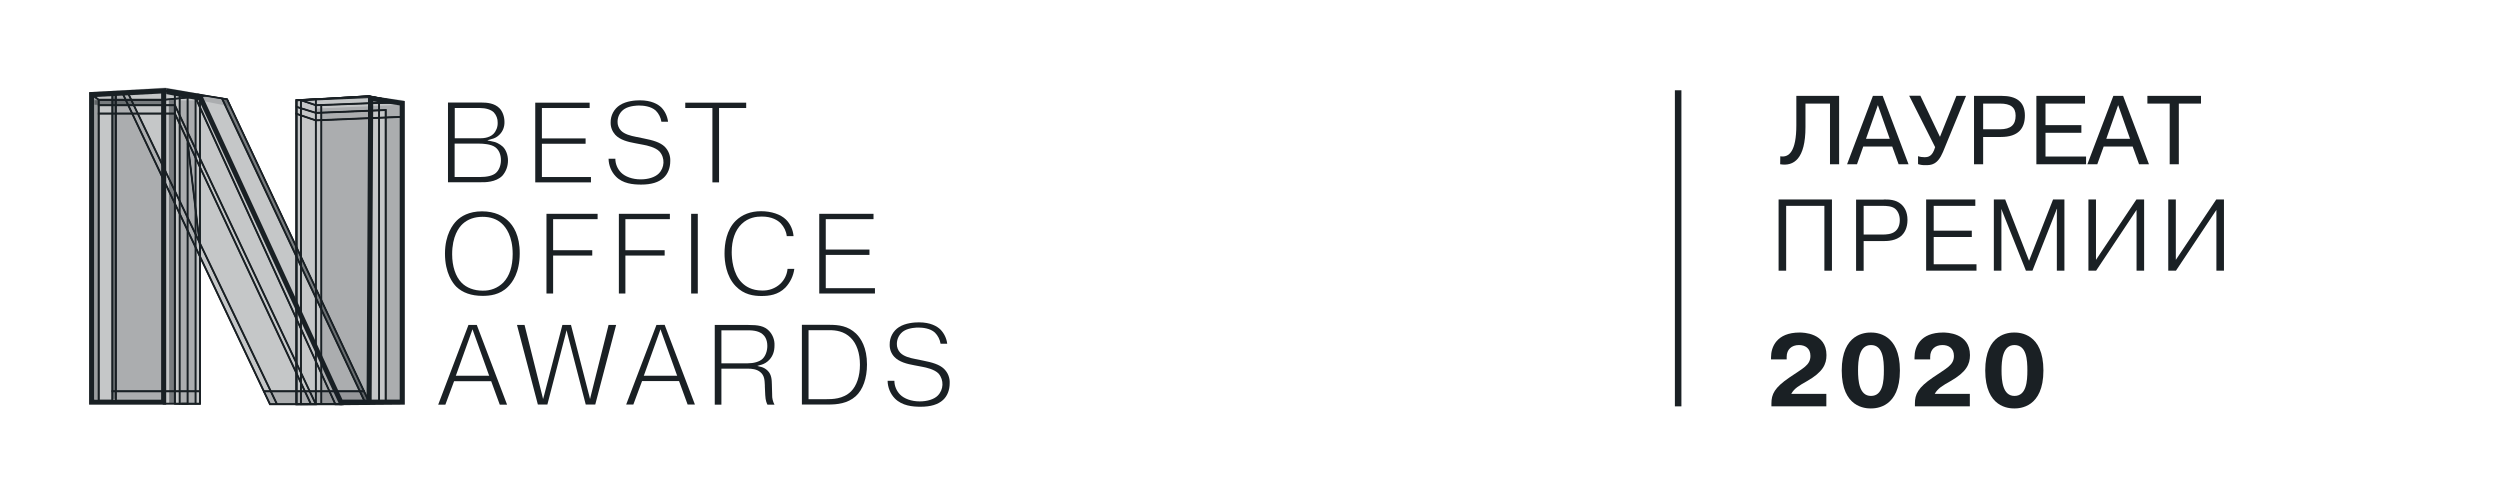 <?xml version="1.0" encoding="utf-8"?>
<!-- Generator: Adobe Illustrator 22.1.0, SVG Export Plug-In . SVG Version: 6.00 Build 0)  -->
<svg version="1.1" id="Layer_1" xmlns="http://www.w3.org/2000/svg" xmlns:xlink="http://www.w3.org/1999/xlink" x="0px" y="0px"
	 viewBox="0 0 1916.4 380.3" style="enable-background:new 0 0 1916.4 380.3;" xml:space="preserve">
<style type="text/css">
	.st0{fill:#FFFFFF;}
	.st1{fill:#1A2024;}
	.st2{opacity:0.25;fill:#1A2024;enable-background:new    ;}
	.st3{opacity:0.45;fill:#1A2024;enable-background:new    ;}
	.st4{opacity:0.15;fill:#1A2024;enable-background:new    ;}
	.st5{fill:none;stroke:#1A2024;stroke-width:5;stroke-miterlimit:10;}
</style>
<rect x="-0.9" class="st0" width="1917.4" height="380.3"/>
<path class="st1" d="M125.6,308.3H70.2V72.5l0,0v-0.1c0.1-0.2,0.2-0.5,27.8-1.8c13.6-0.6,27.4-1.2,27.5-1.2h0.1V308.3z M70.3,308.1
	h55V69.7c-18.5,0.7-53.5,2.2-55,2.8V308.1z"/>
<path class="st1" d="M125.8,308.5H69.9V72.4c0.1-0.3,0.3-0.7,28-1.9c11.8-0.5,23.9-1,27.3-1.2h0.5v239.2H125.8z M70.6,307.9h54.6
	v-238c-20.9,0.8-52,2.2-54.6,2.8V307.9z"/>
<path class="st1" d="M153.4,309.5h-28v-240l28,4.3V309.5z M125.5,309.3h27.7V74l-27.7-4.3V309.3z"/>
<path class="st1" d="M153.8,309.9h-28.9V69l28.9,4.5V309.9z M126,308.9h26.8V74.4L126,70.2V308.9z"/>
<path class="st1" d="M153.6,309.7h-28.5V69.3l28.5,4.4V309.7z M125.8,309.1H153V74.2L125.8,70V309.1z"/>
<path class="st1" d="M154,310.1h-29.3V68.8l29.3,4.5V310.1z M126.2,308.7h26.4V74.6l-26.4-4.1C126.2,70.5,126.2,308.7,126.2,308.7z"
	/>
<path class="st1" d="M227.1,309.9V76.7h0.1l55.8-3.4v236.3h-0.1L227.1,309.9z M227.3,76.9v232.8l55.5-0.3V73.6L227.3,76.9z"/>
<path class="st1" d="M226.7,310.4v-234h0.5l56.2-3.4v237h-0.5L226.7,310.4z M227.7,77.3v232l54.6-0.3V74L227.7,77.3z"/>
<path class="st1" d="M226.9,310.1V76.5h0.3l56-2.9v236.1h-0.3L226.9,310.1z M227.5,77.1v232.4l55.1-0.3V73.8L227.5,77.1z"/>
<path class="st1" d="M226.5,310.6V76.1h0.7l56.5-2.9v237H283L226.5,310.6z M228,77.6v231.5l54.2-0.3V74.2L228,77.6z"/>
<path class="st1" d="M308.5,308.3h-25.6v-235h0.1l25.5,4.8V308.3z M283,308.1h25.3V78.3L283,73.6V308.1z"/>
<path class="st1" d="M308.7,308.5h-26.1V73.1l0.4,0.1l25.7,4.8V308.5z M283.2,307.9H308V78.5l-24.8-4.7V307.9z"/>
<path class="st1" d="M283.1,308.3h-21.8v-0.1l-109-235.8l21.9,3.5l0,0L283.1,308.3z M261.4,308.1h21.4l-108.7-232l-21.4-3.4
	L261.4,308.1z"/>
<path class="st1" d="M283.7,308.8H261l-0.1-0.3L151.6,71.9l22.9,3.7l0.1,0.2L283.7,308.8z M261.7,307.8h20.5L173.8,76.5l-20.4-3.3
	L261.7,307.8z"/>
<path class="st1" d="M283.4,308.5h-22.3l-0.1-0.2L151.9,72.2l22.4,3.6l0.1,0.1L283.4,308.5z M261.5,307.9h20.9L173.9,76.3L153,73
	L261.5,307.9z"/>
<path class="st1" d="M284.1,309h-23.2l-0.2-0.4L151.2,71.7l23.4,3.8l0.1,0.3L284.1,309z M261.8,307.5h20L173.6,76.7l-20-3.2
	L261.8,307.5z"/>
<path class="st1" d="M262.6,309.9h-55.8v-0.1L93.6,70.9h0.2l31.7-1.3l27.9,4.3l0,0L262.6,309.9z M207,309.7h55.3L153.2,74l-27.8-4.3
	l-31.6,1.4L207,309.7z"/>
<path class="st1" d="M263.3,310.4h-56.7l-0.1-0.2L92.9,70.5h0.8l31.7-1.3l28.2,4.4l0.1,0.2L263.3,310.4z M207.3,309.4h54.4L153,74.4
	l-27.6-4.3l-30.9,1.3L207.3,309.4z"/>
<path class="st1" d="M262.9,310.1h-56.2l-0.1-0.2L93.3,70.7h0.5l31.7-1.3l28.1,4.3l0.1,0.1L262.9,310.1z M207.1,309.5H262
	L153.1,74.2l-27.7-4.3l-31.2,1.3L207.1,309.5z"/>
<path class="st1" d="M263.6,310.6h-57.1l-0.2-0.4L92.6,70.3h1.1l31.7-1.3l28.4,4.4l0.2,0.3L263.6,310.6z M207.4,309.1h54L152.8,74.6
	l-27.5-4.3l-30.5,1.3L207.4,309.1z"/>
<path class="st1" d="M242.2,309.9h-15.1V76.7h0.1l15-0.9V309.9z M227.3,309.7H242V76l-14.7,0.9V309.7z"/>
<path class="st1" d="M242.6,310.4h-15.9v-234l15.9-1V310.4z M227.8,309.4h13.8V76.5l-13.8,0.8V309.4z"/>
<path class="st1" d="M242.4,310.1h-15.5V76.5h0.3l15.2-0.7V310.1z M227.5,309.5h14.2V76.2l-14.2,0.9V309.5z"/>
<path class="st1" d="M242.8,310.6h-16.3V76.1h0.7l15.6-0.7V310.6z M228,309.1h13.4V76.7L228,77.5V309.1z"/>
<polygon class="st1" points="134.1,309.7 153.2,309.7 153.2,188.9 143.8,110 143.7,110.2 153,188.9 153,309.5 134.4,309.5 
	134.4,84.4 134.1,82.2 "/>
<polygon class="st1" points="153.6,310.1 133.7,310.1 133.7,82.2 134.6,82.2 134.8,84.4 134.8,309.1 152.6,309.1 152.6,188.9 
	143.2,110.1 144.1,108.8 153.6,188.9 "/>
<polygon class="st1" points="153.6,188.6 144.2,109.4 144,109.7 153.4,188.6 153.4,309.3 133.9,309.3 133.9,81.2 134.1,81.1 
	134.3,80.9 133.7,81 133.7,309.5 153.6,309.5 "/>
<polygon class="st1" points="154,309.9 133.3,309.9 133.3,80.6 135.2,80.4 134.4,81.5 134.4,308.9 153,308.9 153,188.6 143.6,109.6 
	144.4,108.3 154,188.6 "/>
<polygon class="st1" points="153.2,188.7 153.2,309.3 134.1,309.3 134.1,82.2 134.1,81.1 133.9,81.2 133.9,309.5 153.4,309.5 
	153.4,188.7 144,109.7 143.8,109.9 "/>
<polygon class="st1" points="153.8,309.9 133.5,309.9 133.5,80.8 134.6,80.7 134.6,82.2 134.6,308.9 152.8,308.9 152.8,188.8 
	143.4,109.8 144.3,108.6 153.8,188.7 "/>
<path class="st1" d="M75.6,76.6L75.6,76.6L75.6,76.6L70,72.4h0.3l55.2-2.8l28.3,4.4l-28.3,2.7L75.6,76.6L75.6,76.6z M75.6,76.4h49.8
	l26.7-2.5l-26.7-4.2l-54.9,2.8L75.6,76.4z"/>
<path class="st1" d="M75.6,77h-0.2l-6.7-5l56.7-2.9L157,74l-31.6,3H75.6z M75.8,76h49.6l23.3-2.2l-23.4-3.6L71.6,73L75.8,76z"/>
<path class="st1" d="M75.6,76.8L75.6,76.8h-0.2l-6.1-4.6h0.8l55.2-2.8l30,4.6l-29.9,2.8H75.6z M75.8,76.2h49.7l25-2.4l-25.1-3.9
	l-54.3,2.8L75.8,76.2z"/>
<path class="st1" d="M75.6,77.2h-0.2l-0.1-0.1l-7.1-5.3l57.3-3l33.3,5.2l-33.3,3.2L75.6,77.2z M75.9,75.8h49.6l21.6-2.1l-21.7-3.4
	L72.3,73L75.9,75.8z"/>
<path class="st1" d="M86.2,308.3h-16V72.4h16V308.3z M70.3,308.1H86V72.6H70.3V308.1z"/>
<path class="st1" d="M86.6,308.8H69.7V72h16.9V308.8z M70.8,307.8h14.8V73H70.8V307.8z"/>
<path class="st1" d="M86.4,308.5H69.9V72.2h16.5V308.5z M70.6,307.9h15.2V72.8H70.6V307.9z"/>
<path class="st1" d="M86.8,309H69.5V71.8h17.3V309z M71,307.5h14.4V73.2H71V307.5z"/>
<path class="st1" d="M242.1,80.8L242.1,80.8l-12-4l52.9-3.4l0,0l23.4,5L242.1,80.8z M231.1,76.9l11,3.7l62.7-2.4L283,73.6
	L231.1,76.9z"/>
<path class="st1" d="M242,81.2l-14.1-4.7L283,73h0.1l26.7,5.7L242,81.2z M233.2,77.2l8.9,3l59.2-2.2l-18.4-4L233.2,77.2z"/>
<path class="st1" d="M242.1,81L242.1,81L229,76.7l1.1-0.1l52.8-3l0,0l21.9,5L242.1,81z M232.2,77l10,3.3l60.9-2.3l-20.2-3.3
	L232.2,77z"/>
<path class="st1" d="M242,81.4l-0.1-0.1l-15-5l3.2-0.2l52.8-3h0.1l17.8,4.1l2.4,0.4v0.2l4.8,1.1L242,81.4z M234.5,77.3l7.8,2.6
	l56.7-2.1l-16.1-2.6L234.5,77.3z M282.8,74l-29.5,1.7l29.6-1.3l4.8,0.8L282.8,74z"/>
<path class="st1" d="M308.5,308.3h-18V78.8h0.1l17.9-0.7V308.3z M290.7,308.1h17.6V78.4L290.7,79V308.1z"/>
<path class="st1" d="M308.9,308.8h-18.8V78.4l18.8-0.7V308.8z M291.1,307.8h16.7v-229l-16.7,0.6V307.8z"/>
<path class="st1" d="M308.7,308.5h-18.4V78.6l18.4-0.6V308.5z M290.9,307.9H308V78.6l-17.1,0.6V307.9z"/>
<path class="st1" d="M309.1,309h-19.2V78.2l19.2-0.7V309z M291.3,307.5h16.3V79l-16.3,0.6V307.5z"/>
<path class="st1" d="M127.4,310.2H68.3V70.6l59.1-3.1V310.2z M72.2,306.3h51.3V71.7l-51.3,2.7V306.3z"/>
<path class="st1" d="M310.3,310.2l-50,0.4L152.6,77l-25.2-4.9v-4.5l27.2,4.6l107.9,234.1H281l1.2-233.1l28.1,4.3L310.3,310.2z
	 M284.9,306.3h21.5V80.8l-20.3-3.1L284.9,306.3z"/>
<rect x="155" y="57.8" transform="matrix(0.902 -0.432 0.432 0.902 -66.966 85.631)" class="st1" width="0.2" height="265"/>
<polygon class="st1" points="212,310.4 211.8,310.1 97.2,70.6 98.1,70.2 98.3,70.6 212.9,310 "/>
<polygon class="st1" points="212,310 97.5,70.7 98,70.5 98.1,70.6 212.6,309.9 "/>
<polygon class="st1" points="211.8,310.4 96.9,70.5 98.2,69.9 98.5,70.5 213.3,310.2 "/>
<rect x="202.2" y="299.8" class="st1" width="76.8" height="0.2"/>
<rect x="201.8" y="299.4" class="st1" width="77.7" height="1"/>
<rect x="202" y="299.6" class="st1" width="77.3" height="0.6"/>
<rect x="201.6" y="299.2" class="st1" width="78.1" height="1.5"/>
<rect x="230.6" y="76.8" class="st1" width="0.2" height="233"/>
<rect x="230.2" y="76.4" class="st1" width="1" height="233.9"/>
<rect x="230.4" y="76.6" class="st1" width="0.6" height="233.4"/>
<rect x="230" y="76.2" class="st1" width="1.4" height="234.3"/>
<rect x="246.2" y="80.7" class="st1" width="0.2" height="229.1"/>
<rect x="245.8" y="80.2" class="st1" width="1" height="229.9"/>
<rect x="246" y="80.5" class="st1" width="0.6" height="229.5"/>
<rect x="245.6" y="80" class="st1" width="1.4" height="230.3"/>
<polygon class="st1" points="279,306.9 170.1,75.6 170.3,75.5 279.1,306.8 "/>
<polygon class="st1" points="278.8,307.4 278.6,307 169.6,75.4 170.5,75 170.7,75.3 279.7,307 "/>
<polygon class="st1" points="278.9,307.1 278.8,306.9 169.9,75.5 170.6,75.7 170.5,75.4 279.4,306.9 "/>
<polygon class="st1" points="278.7,307.7 278.4,307.1 169.1,74.9 170.7,75.3 170.7,75.3 170.9,75.2 170.9,75.3 280,307.1 "/>
<rect x="88.8" y="71.6" class="st1" width="0.2" height="236.7"/>
<rect x="88.3" y="71.1" class="st1" width="1" height="237.5"/>
<rect x="88.5" y="71.4" class="st1" width="0.6" height="237.1"/>
<rect x="88.1" y="70.9" class="st1" width="1.4" height="237.9"/>
<rect x="149.8" y="74.9" class="st1" width="0.2" height="234.5"/>
<rect x="149.4" y="74.4" class="st1" width="1" height="235.3"/>
<rect x="149.6" y="74.6" class="st1" width="0.6" height="234.9"/>
<rect x="149.2" y="74.2" class="st1" width="1.4" height="235.7"/>
<rect x="137.6" y="71.6" class="st1" width="0.2" height="237.9"/>
<rect x="137.2" y="71.1" class="st1" width="1" height="238.7"/>
<rect x="137.4" y="71.4" class="st1" width="0.6" height="238.3"/>
<rect x="137" y="70.9" class="st1" width="1.4" height="239.1"/>
<polygon class="st1" points="241.8,92.4 241.8,92.4 227,87.2 227,87 241.9,92.2 308.1,89.4 308.1,89.6 "/>
<polygon class="st1" points="241.8,92.8 241.7,92.7 226.4,87.5 226.8,86.5 241.9,91.7 308.5,89 308.6,90 "/>
<polygon class="st1" points="241.8,92.6 241.8,92.6 227,87.5 226.9,86.8 241.9,92 308.3,89.2 308.4,89.8 308.1,89.8 "/>
<polygon class="st1" points="241.7,93 241.6,92.9 226.6,87.8 226.4,86.2 242,91.5 308.7,88.8 308.8,90.2 308.2,90.3 "/>
<rect x="86.1" y="76.4" class="st1" width="39.7" height="0.2"/>
<rect x="85.9" y="76.2" class="st1" width="40.2" height="0.6"/>
<rect x="86.1" y="299.8" class="st1" width="67.2" height="0.2"/>
<rect x="85.7" y="299.4" class="st1" width="68.1" height="1"/>
<rect x="85.9" y="299.6" class="st1" width="67.6" height="0.6"/>
<rect x="85.5" y="299.2" class="st1" width="68.5" height="1.5"/>
<polygon class="st1" points="262,309.9 257,309.9 257,309.9 149.8,75 143.9,74.5 143.9,309.5 139.6,309.5 139.6,309.3 143.7,309.3 
	143.7,74.3 143.8,74.3 150,74.8 150,74.9 257.1,309.7 262,309.7 "/>
<polygon class="st1" points="262.4,310.4 256.7,310.4 256.6,310.1 149.6,75.4 144.3,74.9 144.3,309.9 139.2,309.9 139.2,308.9 
	143.3,308.9 143.3,73.8 143.8,73.9 150.2,74.4 150.3,74.7 257.4,309.3 262.4,309.3 "/>
<polygon class="st1" points="262.2,310.1 256.9,310.1 256.8,310 149.7,75.2 144.1,74.7 144.1,309.7 139.4,309.7 139.4,309.1 
	143.5,309.1 143.5,74.1 143.8,74.1 150.1,74.6 150.2,74.8 257.3,309.5 262.2,309.5 "/>
<polygon class="st1" points="262.6,310.6 256.6,310.6 256.4,310.1 149.4,75.6 144.5,75.2 144.5,310.1 139,310.1 139,308.7 
	143.1,308.7 143.1,73.6 143.8,73.6 150.4,74.2 150.6,74.6 257.5,309.1 262.6,309.1 "/>
<polygon class="st1" points="75.7,308.2 75.6,308.2 75.6,76.4 125.5,76.4 125.5,76.6 75.7,76.6 "/>
<polygon class="st1" points="76.2,308.6 75.1,308.6 75.1,76 125.9,76 125.9,77 76.2,77 "/>
<polygon class="st1" points="75.9,308.4 75.3,308.4 75.3,76.2 125.7,76.2 125.7,76.8 75.9,76.8 "/>
<polygon class="st1" points="76.4,308.9 74.9,308.9 74.9,75.8 126.1,75.8 126.1,77.2 76.4,77.2 "/>
<polygon class="st1" points="295.8,308.2 295.6,308.2 295.6,84.4 242.1,86.6 242.1,86.6 227.2,82 227.3,81.8 242.1,86.4 295.8,84.2 
	"/>
<polygon class="st1" points="296.2,308.6 295.1,308.6 295.1,84.9 242,87.1 241.9,87 226.7,82.3 227,81.3 242.2,86 296.2,83.8 "/>
<polygon class="st1" points="296,308.4 295.4,308.4 295.4,84.6 242.1,86.9 242,86.8 227.3,82.3 227.1,81.6 242.1,86.2 296,84 "/>
<polygon class="st1" points="296.4,308.9 294.9,308.9 294.9,85.1 242,87.3 241.9,87.2 227,82.6 226.5,80.9 242.2,85.8 296.4,83.6 
	"/>
<polygon class="st1" points="242,309.9 134,80.8 75.6,80.8 75.6,80.6 134.1,80.6 134.1,80.6 242.2,309.8 "/>
<polygon class="st1" points="241.8,310.4 241.6,310 133.7,81.2 75.2,81.2 75.2,80.1 134.4,80.1 134.5,80.4 242.7,310 "/>
<polygon class="st1" points="241.8,310 241.7,309.8 133.9,81 75.4,81 75.4,80.4 134.2,80.4 134.3,80.5 242.3,309.7 "/>
<polygon class="st1" points="241.6,310.5 241.3,309.9 133.6,81.4 75,81.4 75,79.9 134.5,79.9 134.7,80.3 242.9,309.9 "/>
<polygon class="st1" points="238.3,309.9 134,87.2 75.6,87.2 75.6,87 134.1,87 134.1,87 238.4,309.8 "/>
<polygon class="st1" points="238.1,310.4 237.9,310 133.7,87.6 75.2,87.6 75.2,86.5 134.4,86.5 134.5,86.8 239,310 "/>
<polygon class="st1" points="238.1,310 238,309.8 133.9,87.4 75.4,87.4 75.4,86.8 134.2,86.8 134.3,86.9 238.6,309.7 "/>
<polygon class="st1" points="237.9,310.5 237.6,310 133.6,87.8 75,87.8 75,86.3 134.5,86.3 134.7,86.8 239.2,309.9 "/>
<rect x="133.9" y="70.1" class="st1" width="0.2" height="17"/>
<rect x="133.5" y="69.7" class="st1" width="1" height="17.8"/>
<rect x="133.7" y="69.9" class="st1" width="0.6" height="17.4"/>
<rect x="133.3" y="69.5" class="st1" width="1.4" height="18.2"/>
<path class="st1" d="M385.1,134.7c2.8-3.2,4.3-7.3,4.3-11.6c0-4.2-1.5-8.2-3.9-10.6c-2.4-2.2-5.4-3.7-8.7-4.2l-3-0.6v-0.2l3-0.9
	c2.4-0.5,4.5-1.7,6.2-3.5c2.5-2.5,3.8-6,3.7-9.6c0-4.2-1.5-8.2-3.9-10.6c-3.8-3.8-9.4-4.3-13.9-4.3h-25.5v61.1H368
	C371.7,139.8,380.1,139.8,385.1,134.7z M348.6,105.2V82.8h19.3c4.5,0,8.4,1.2,10.6,3.3c2,2.2,3.1,5,3,8c0.1,3.2-1.1,6.3-3.3,8.6
	c-3.4,3.3-8.5,3.3-10.9,3.3h-18.7V105.2z M349.3,135.7h-0.8v-25.6h19.1c2.5,0,8.7,0.3,12,2.7c2.8,2,4.4,5.6,4.4,10
	c0,4-1.5,7.7-3.9,9.8s-6.7,3.1-12.4,3.1H349.3z"/>
<polygon class="st1" points="453,135.7 416.1,135.7 415.4,135.7 415.4,134.9 415.4,111 415.4,110.2 416.1,110.2 448.9,110.2 
	448.9,106.1 416.1,106.1 415.4,106.1 415.4,105.3 415.4,83.6 415.4,82.8 416.1,82.8 452,82.8 452,78.7 410.3,78.7 410.3,139.8 
	453,139.8 "/>
<path class="st1" d="M491.5,141.5c7.7,0,13.4-1.7,17.2-5.2c3.3-3,5.1-7.6,5.1-12.9c0.2-4.1-1.4-8.1-4.3-11
	c-3.5-3.3-8.9-4.9-16.1-6.3l-5.9-1.2c-4.1-0.8-8.8-2-11.5-4.8c-1.7-1.8-2.7-4.3-2.6-6.8c0-4.1,2.1-7.8,5.5-9.9
	c4-2.4,9.8-2.5,10.9-2.5c3.2,0,9.2,0.5,12.9,3.9c2.3,2.3,3.8,5.3,4.3,8.5h5.1c-0.5-4.1-2.3-8-5.1-10.9c-2.6-2.5-7.6-5.5-16.5-5.5
	c-3.6,0-10.3,0.5-15.2,3.6c-4.6,2.9-7.3,8-7.2,13.4c-0.1,3.5,1.2,6.8,3.5,9.4c3.7,4,9.8,5.5,15.3,6.5l6.3,1.2
	c2.7,0.5,9.3,1.9,12.4,5.2c4.3,4.9,3.9,12.4-0.7,16.9c-2.9,2.8-8,4.4-13.8,4.4c-6.2,0-11.9-2-15.1-5.3c-2.7-2.8-4.3-6.6-4.3-10.5
	h-5.2c0.1,5.1,2.1,10,5.6,13.6C477.4,140.8,485.3,141.5,491.5,141.5z"/>
<polygon class="st1" points="572,82.8 572,78.7 525.3,78.7 525.3,82.8 545.3,82.8 546.1,82.8 546.1,83.6 546.1,139.8 551.2,139.8 
	551.2,83.6 551.2,82.8 552,82.8 "/>
<path class="st1" d="M389.2,169c-3.4-3.2-9.6-7-19.7-7s-16.2,3.9-19.5,7.2c-2.7,2.7-8.9,10.5-8.9,25.2c0,15.1,6.1,22.8,8.7,25.4
	c4.8,4.6,11.5,7,20.1,7c5.4,0,13.2-0.7,19.4-6.9c3.4-3.3,9.1-10.9,9.1-25.6C398.5,180.5,393.5,172.9,389.2,169z M385.8,216.6
	c-4.2,4.2-9.9,6.4-15.9,6.2c-6.5,0-12.3-2.2-16.1-6.1c-4.6-4.7-7.2-12.6-7.2-21.8c0-13.8,5.1-20.6,8.2-23.4c3.9-3.5,9-5.3,15.1-5.3
	s11,1.7,14.8,5.2c3.1,2.8,8.3,9.6,8.3,23.3C393,204.2,390.6,211.6,385.8,216.6L385.8,216.6z"/>
<polygon class="st1" points="424,196.7 424,195.9 424.8,195.9 454,195.9 454,191.8 424.8,191.8 424,191.8 424,191 424,168.8 
	424,168 424.8,168 458.1,168 458.1,163.9 418.9,163.9 418.9,225 424,225 "/>
<polygon class="st1" points="509.5,195.9 509.5,191.8 480.2,191.8 479.4,191.8 479.4,191 479.4,168.8 479.4,168 480.2,168 
	513.5,168 513.5,163.9 474.4,163.9 474.4,225 479.4,225 479.4,196.7 479.4,195.9 480.2,195.9 "/>
<rect x="529.8" y="163.9" class="st1" width="5.1" height="61.1"/>
<path class="st1" d="M603.7,206.1c-0.4,4.4-2.4,8.5-5.6,11.5c-3.8,3.5-8.8,5.3-14,5.1c-7.8,0-12.6-3.2-15.3-5.9
	c-7.1-6.9-7.9-18.8-7.9-23.5c0-9.3,2.6-16.8,7.6-21.6c5.3-5.1,11.4-5.7,15.5-5.7c7.8,0,12.2,2.9,14.5,5.2c2.5,2.7,4.2,6.1,4.6,9.8
	h5.2c-0.4-4.8-2.4-9.3-5.8-12.7c-4.1-4-11.2-6.4-19.1-6.4s-14.5,2.5-19.5,7.4c-7,7-8.5,17.4-8.5,25c0,6,1.1,17.3,8.5,25
	c6.4,6.7,14,7.6,19.8,7.6s12.7-0.8,18.3-6.4c3.7-3.9,6.2-9,6.9-14.4L603.7,206.1z"/>
<polygon class="st1" points="633,220.9 633,220.1 633,196.1 633,195.4 633.8,195.4 666.5,195.4 666.5,191.3 633.8,191.3 633,191.3 
	633,190.5 633,168.8 633,168 633.8,168 669.6,168 669.6,163.9 628,163.9 628,225 670.7,225 670.7,220.9 633.8,220.9 "/>
<path class="st1" d="M359.1,249.1l-23.2,61.1h5.5l6.5-17.5l0.2-0.5h28.4l0.2,0.5l6.4,17.5h5.6l-23.2-61.1H359.1z M375,288h-25.6
	l0.4-1l11.7-32.6l0.7-2l0.7,2l11.7,32.6L375,288z"/>
<polygon class="st1" points="466.5,249.1 453,303 452.3,305.9 451.6,303 437.7,249.1 431.1,249.1 417.1,303 416.3,305.9 415.6,303 
	402.1,249.1 396.3,249.1 412.3,310.1 419.6,310.1 433.6,256 434.3,253.1 435,256 449,310.1 456.3,310.1 472.3,249.1 "/>
<path class="st1" d="M503.2,249.1l-23.2,61h5.5l6.5-17.5l0.2-0.5h28.3l0.2,0.5l6.4,17.5h5.6L509.5,249L503.2,249.1z M519.1,288
	h-25.6l0.4-1l11.7-32.6l0.7-2l0.7,2l11.7,32.6L519.1,288z"/>
<path class="st1" d="M591.9,302.3l-0.2-7.1v-0.3c-0.1-3.8-0.2-7.8-3.3-10.8c-1.4-1.4-3.2-2.4-5.1-2.9l-0.6-0.1l-2.2-0.6l2.2-0.7
	l0.6-0.1c2.6-0.7,5-2.2,6.8-4.3c2.4-2.8,3.6-6.2,3.6-10.6c0.2-4.1-1.3-8.1-4.1-11.1c-3.7-3.9-8.5-4.6-15.9-4.6h-25.8v61.1h5.1v-27.6
	h20.5c2.7,0,6.6,0.3,9.4,2.7c3.1,2.6,3.2,6,3.4,10v0.9l0.3,6.6c0.2,4.4,1.2,6.4,1.7,7.4h5.4c-1.2-2.3-1.9-4.9-1.8-7.5L591.9,302.3z
	 M573.1,278.5H553v-25.3h19.7c3,0,8.5,0,12,3.1c1.3,1.1,3.5,3.7,3.5,8.9c0,3.9-1.4,7.7-3.7,9.9S577.8,278.5,573.1,278.5z"/>
<path class="st1" d="M664.6,279.4c0-12.9-4.6-20-8.4-23.7c-6.2-5.9-13.4-6.7-20.3-6.7h-21.2v61.1H635c6.5,0,14.7-0.7,21-6.4
	C661.5,298.7,664.6,289.9,664.6,279.4z M652.4,300c-6.1,6-14.5,6-19.4,6h-13.2v-52.9h16c4.8,0,11.1,0.7,16.3,5.8
	c4.6,4.5,7.1,11.8,7.1,20.7C659.2,288.3,656.7,295.7,652.4,300z"/>
<path class="st1" d="M723.6,282.7c-3.5-3.3-8.9-4.9-16.1-6.3l-5.9-1.2c-4.2-0.8-8.8-2-11.5-4.8c-1.7-1.8-2.7-4.3-2.6-6.8
	c0-4.1,2.1-7.9,5.5-10c4-2.4,9.7-2.5,10.9-2.5c3.2,0,9.2,0.5,12.8,3.9c2.3,2.3,3.8,5.3,4.3,8.5h5.1c-0.5-4.1-2.3-7.9-5.2-10.9
	c-2.6-2.5-7.6-5.5-16.5-5.5c-3.6,0-10.3,0.5-15.2,3.6c-4.6,2.9-7.3,8-7.2,13.4c-0.1,3.5,1.1,6.8,3.5,9.4c3.7,4,9.8,5.5,15.3,6.5
	l6.3,1.2c2.7,0.5,9.3,1.9,12.4,5.2c4.2,5,3.9,12.3-0.7,16.9c-2.8,2.8-8,4.4-13.8,4.4c-6.2,0-11.9-2-15.1-5.3
	c-2.7-2.8-4.3-6.6-4.3-10.5h-5.2c0.1,5.1,2.1,10,5.6,13.6c5.6,5.6,13.5,6.3,19.7,6.3c7.7,0,13.4-1.7,17.2-5.2
	c3.3-3,5.1-7.6,5.1-12.9C728.2,289.6,726.6,285.6,723.6,282.7z"/>
<polygon class="st2" points="68.7,70.7 68.2,309.7 153.3,309.7 153.3,196.4 206.9,309.7 310,309.7 310,77 282.8,73.4 227.1,76.8 
	227.1,189 174.2,75.6 126.6,67.1 "/>
<polygon class="st2" points="72.4,74.3 75.5,76.6 75.5,305.8 72.4,305.8 "/>
<polygon class="st3" points="72.4,76.8 123.6,76.8 123.6,80.3 72.4,80.3 "/>
<polygon class="st3" points="86.5,73.5 88.7,73.5 88.7,305.8 86.5,305.8 "/>
<polygon class="st4" points="98.7,72.8 123.6,125.1 123.6,305.8 86.5,305.8 86.5,73.5 "/>
<polygon class="st4" points="138.2,77 138.2,88.4 138.2,309.3 149.3,309.3 149.3,77 "/>
<polygon class="st3" points="170.1,74.9 280.2,309.7 281.6,309.7 281.6,304.5 174.2,75.6 "/>
<polygon class="st4" points="153.3,77 177,81.7 174.2,75.6 149.3,71.5 "/>
<polygon class="st3" points="129.4,75.9 129.7,309.4 134.1,309.4 134.1,75.4 "/>
<polygon class="st4" points="246.2,87 246.2,309.3 281.6,309.3 283.4,85.1 "/>
<polygon class="st4" points="242,87 295.5,85.1 295.5,307.5 307.6,307.5 307.6,80.3 242,83.2 "/>
<polygon class="st4" points="202.2,299.5 278.6,299.5 284.7,305.6 284.7,309.3 206.9,309.3 "/>
<path class="st1" d="M1400,311.5h-42.1v-2.2c0-7.1,2.3-12.1,13.9-20c10.3-7.1,16-9.3,16-16.5c0-5.9-4.1-8.3-8.8-8.3
	c-5.7,0-9.4,3.5-9.4,9v2h-12v-1.6c0-7.9,4.3-19,21.9-19c2.6,0,20.6,0.2,20.6,17.3c0,7-2.7,13-15,20c-5.8,3.3-9.6,5.4-12,9.7h26.9
	V311.5z"/>
<path class="st1" d="M1411.8,284c0-28.5,18.3-29.1,22.3-29.1s22.3,0.6,22.3,29.1s-18.3,29.1-22.3,29.1S1411.8,312.5,1411.8,284z
	 M1444.1,284c0-8.2-0.6-19.5-9.9-19.5c-9.1,0-9.9,11.6-9.9,19.5s0.9,19.5,9.9,19.5C1443.4,303.5,1444.1,292.2,1444.1,284L1444.1,284
	z"/>
<path class="st1" d="M1510,311.5h-42.1v-2.2c0-7.1,2.3-12.1,13.9-20c10.3-7.1,16-9.3,16-16.5c0-5.9-4.1-8.3-8.8-8.3
	c-5.7,0-9.4,3.5-9.4,9v2h-12v-1.6c0-7.9,4.3-19,21.9-19c2.6,0,20.6,0.2,20.6,17.3c0,7-2.7,13-15,20c-5.8,3.3-9.6,5.4-12,9.7h26.9
	V311.5z"/>
<path class="st1" d="M1521.8,284c0-28.5,18.3-29.1,22.3-29.1s22.3,0.6,22.3,29.1s-18.3,29.1-22.3,29.1S1521.8,312.5,1521.8,284z
	 M1554.1,284c0-8.2-0.6-19.5-9.9-19.5c-9.1,0-9.9,11.6-9.9,19.5s0.9,19.5,9.9,19.5C1553.4,303.5,1554.1,292.2,1554.1,284L1554.1,284
	z"/>
<line class="st5" x1="1286.4" y1="69.2" x2="1286.4" y2="311.5"/>
<path class="st1" d="M1369.2,207.5h-5.8v-54.6h40.9v54.6h-5.8v-49.7h-29.3L1369.2,207.5L1369.2,207.5z"/>
<path class="st1" d="M1444,152.9c3.9,0,9.1,0,13.3,3.6c2.3,2,4.9,5.6,4.9,12.1s-2.6,10.1-4.4,11.9c-4.4,4.1-10.7,4.3-13.9,4.3h-15.3
	v22.8h-5.8V153h21.2L1444,152.9L1444,152.9z M1428.6,179.8h14.3c3,0,7.1-0.2,9.8-2.4c1.9-1.5,3.6-4.2,3.6-8.7c0-4.3-1.8-7.3-3.7-8.8
	c-2.5-1.9-6.3-2.1-9.7-2.1h-14.3L1428.6,179.8z"/>
<path class="st1" d="M1511.5,176.8v4.9h-29.2v20.9h32.8v4.9h-38.6v-54.6h37.7v4.9h-31.9v19L1511.5,176.8z"/>
<path class="st1" d="M1534.1,160.1L1534.1,160.1l0.1,2.1v45.3h-5.8v-54.6h8.7l18.3,47l18.4-47h8.7v54.6h-5.8v-45.3l0.2-2.1h-0.2
	l-18.7,47.4h-5L1534.1,160.1z"/>
<path class="st1" d="M1637.7,152.9h5.9v54.6h-5.8v-46.6l-31,46.6h-5.9v-54.6h5.8v46.3L1637.7,152.9z"/>
<path class="st1" d="M1698.9,152.9h5.9v54.6h-5.8v-46.6l-31,46.6h-5.9v-54.6h5.8v46.3L1698.9,152.9z"/>
<path class="st1" d="M1364.7,119.8c6.8,1.2,12.3-3.9,12.3-23.8V73.5h32.8v52.4h-7V79.4H1384v18.1c0,24.2-8.9,30.2-19.4,28.4
	L1364.7,119.8z"/>
<path class="st1" d="M1423.5,125.9h-7.6l19.8-52.4h7.5l19.8,52.4h-7.6l-4.9-13.6h-22.2L1423.5,125.9z M1448.6,106.4l-9.1-25.8
	l-9.1,25.8C1430.4,106.4,1448.6,106.4,1448.6,106.4z"/>
<path class="st1" d="M1499.7,73.5h7.4l-17.7,43c-4.2,10-9.1,10.1-13.3,10.1c-2,0.1-3.9-0.2-5.8-0.8v-6.1c1.6,0.6,3.3,0.8,4.9,0.8
	c2.9,0,6.1-0.5,8.2-7.7l-19.9-39.4h8.6l15,31.5L1499.7,73.5z"/>
<path class="st1" d="M1534.5,73.5c10.7,0,17.7,4.2,17.7,15c0,9.8-4.9,16.5-18.4,16.5h-13.6v20.9h-7V73.5H1534.5z M1520.2,99.1h12.9
	c8.4,0,12-3.5,12-10.4c0-6.5-3.9-9.3-12-9.3h-12.9V99.1z"/>
<path class="st1" d="M1595.5,95.9v5.9H1568V120h31.1v5.9H1561V73.5h37.3v5.9H1568v16.5H1595.5z"/>
<path class="st1" d="M1607.7,125.9h-7.6l19.9-52.4h7.5l19.8,52.4h-7.6l-4.9-13.6h-22.2L1607.7,125.9z M1632.8,106.4l-9.1-25.8
	l-9.1,25.8C1614.6,106.4,1632.8,106.4,1632.8,106.4z"/>
<path class="st1" d="M1646.1,79.4v-5.9h41.1v5.9h-17v46.5h-7V79.4H1646.1z"/>
</svg>

